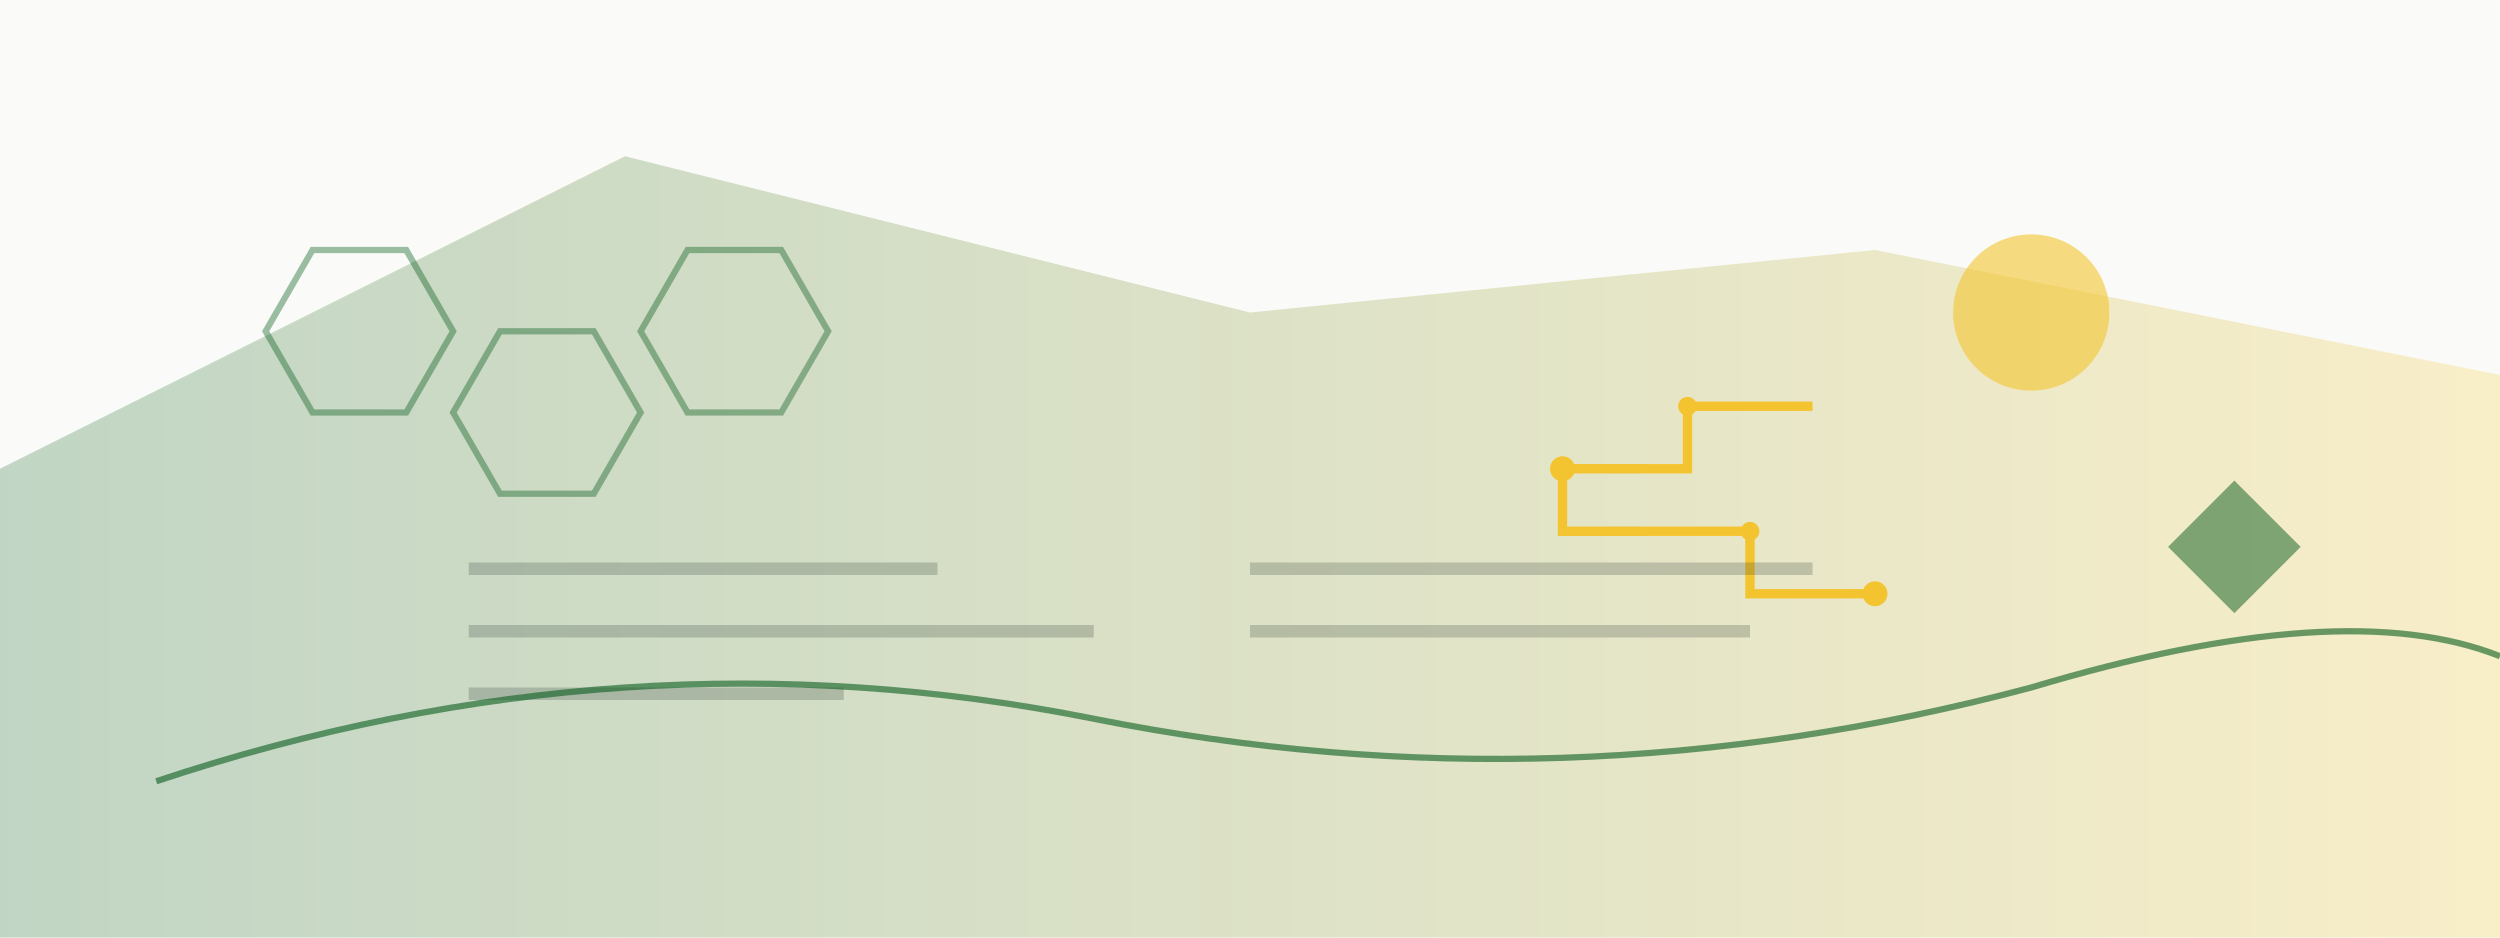 <svg xmlns="http://www.w3.org/2000/svg" viewBox="0 0 800 300">
  <!-- Clean modern background -->
  <rect width="800" height="300" fill="#FAFBF8"/>
  
  <!-- Geometric shapes -->
  <defs>
    <linearGradient id="modernGrad" x1="0%" y1="0%" x2="100%" y2="0%">
      <stop offset="0%" style="stop-color:#0B5D1E;stop-opacity:0.8" />
      <stop offset="100%" style="stop-color:#F4C430;stop-opacity:0.8" />
    </linearGradient>
  </defs>
  
  <!-- Abstract geometric composition -->
  <polygon points="0,150 200,50 400,100 600,80 800,120 800,300 0,300" 
           fill="url(#modernGrad)" opacity="0.3"/>
  
  <!-- Modern hexagonal pattern -->
  <g transform="translate(100, 80)" stroke="#0B5D1E" stroke-width="2" fill="none" opacity="0.4">
    <polygon points="30,0 45,26 30,52 0,52 -15,26 0,0"/>
    <polygon points="90,26 105,52 90,78 60,78 45,52 60,26"/>
    <polygon points="150,0 165,26 150,52 120,52 105,26 120,0"/>
  </g>
  
  <!-- Tech-inspired elements -->
  <g transform="translate(500, 150)">
    <!-- Circuit-like connections -->
    <path d="M0 0 L40 0 L40 -20 L80 -20" stroke="#F4C430" stroke-width="3" fill="none"/>
    <path d="M0 0 L0 20 L60 20 L60 40 L100 40" stroke="#F4C430" stroke-width="3" fill="none"/>
    <circle cx="0" cy="0" r="4" fill="#F4C430"/>
    <circle cx="40" cy="-20" r="3" fill="#F4C430"/>
    <circle cx="60" cy="20" r="3" fill="#F4C430"/>
    <circle cx="100" cy="40" r="4" fill="#F4C430"/>
  </g>
  
  <!-- Modern typography elements -->
  <g fill="#14221C" opacity="0.2">
    <rect x="150" y="180" width="150" height="4"/>
    <rect x="150" y="200" width="200" height="4"/>
    <rect x="150" y="220" width="120" height="4"/>
    <rect x="400" y="180" width="180" height="4"/>
    <rect x="400" y="200" width="160" height="4"/>
  </g>
  
  <!-- Dynamic accent shapes -->
  <circle cx="650" cy="100" r="25" fill="#F4C430" opacity="0.6"/>
  <rect x="700" y="160" width="30" height="30" fill="#0B5D1E" opacity="0.5" transform="rotate(45 715 175)"/>
  
  <!-- Flowing modern lines -->
  <path d="M50 250 Q200 200 350 230 Q500 260 650 220 Q750 190 800 210" 
        stroke="#0B5D1E" stroke-width="2" fill="none" opacity="0.6"/>
</svg>
